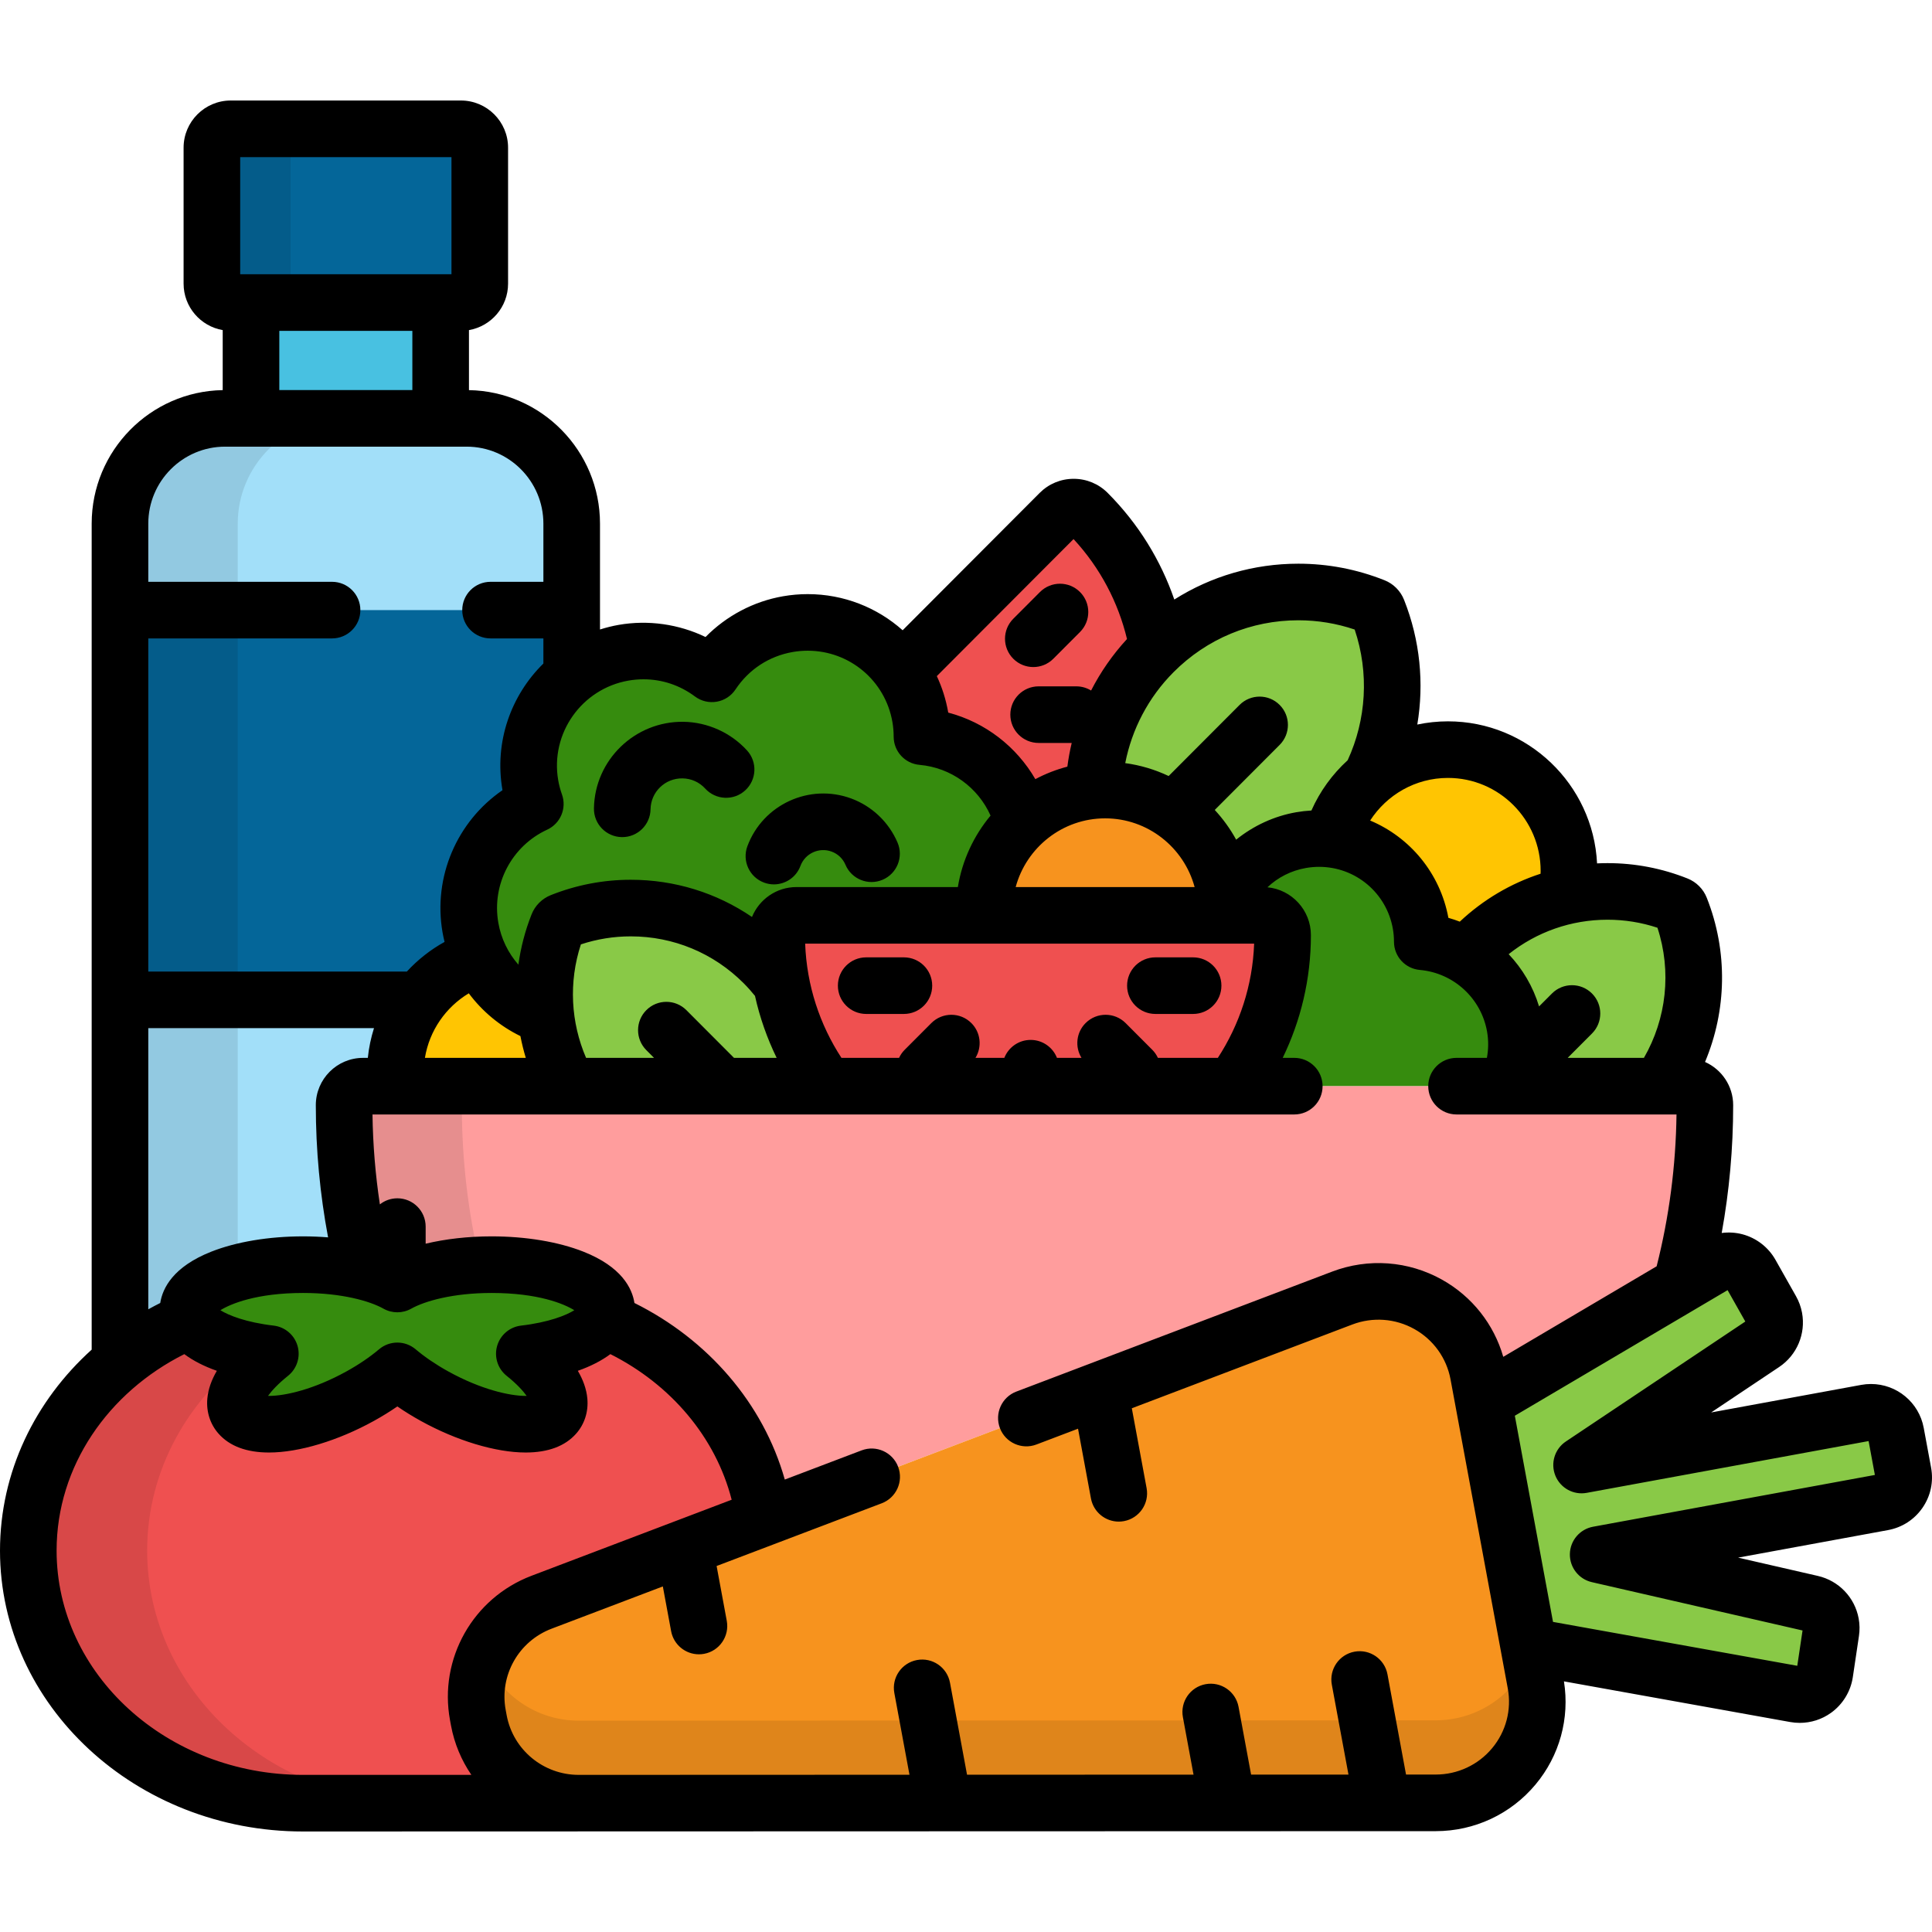 <?xml version="1.0"?>
<svg xmlns="http://www.w3.org/2000/svg" xmlns:xlink="http://www.w3.org/1999/xlink" version="1.1" id="Capa_1" x="0px" y="0px" viewBox="0 0 512.002 512.002" style="enable-background:new 0 0 512.002 512.002;" xml:space="preserve" width="512px" height="512px" class=""><g><rect x="66.52" y="80.18" style="fill:#48C1E1;" width="50.26" height="30.693" data-original="#48C1E1"/><path style="fill:#046699;" d="M127.146,75.176c0,2.75-2.25,5-5,5H61.154c-2.75,0-5-2.25-5-5V39.137c0-2.75,2.25-5,5-5h60.991  c2.75,0,5,2.25,5,5L127.146,75.176L127.146,75.176z" data-original="#046699"/><g style="opacity:0.1;">
	<path d="M77.009,75.176V39.137c0-2.75,2.25-5,5-5H61.154c-2.75,0-5,2.25-5,5v36.039c0,2.75,2.25,5,5,5h20.854   C79.259,80.176,77.009,77.926,77.009,75.176z" data-original="#000000" class=""/>
</g><path style="fill:#A2DFF9;" d="M50.57,349.825c-0.477-0.846-0.751-1.723-0.751-2.626c0-6.655,13.663-12.049,30.515-12.049  c5.98,0,11.552,0.684,16.258,1.857c-3.578-14.285-5.396-29.028-5.396-44.13c0-2.778,2.247-5.03,5.02-5.03h8.746  c-0.123-1.147-0.191-2.311-0.191-3.49c0-14.381,9.426-26.554,22.423-30.657c-1.173-2.451-2.04-5.098-2.527-7.908  c-2.397-13.835,5.006-27.105,17.198-32.73c-0.573-1.602-1.021-3.271-1.32-5.004c-1.955-11.277,2.604-22.183,10.961-28.876v-40.411  c0-15.347-12.527-27.902-27.84-27.902h-64.03c-15.312,0-27.839,12.556-27.839,27.902v222.25  C37.354,356.452,43.68,352.665,50.57,349.825z" data-original="#A2DFF9"/><path style="fill:#046699;" d="M127.192,253.701c-1.173-2.451-2.04-5.098-2.527-7.908c-2.397-13.835,5.006-27.105,17.198-32.73  c-0.573-1.602-1.021-3.271-1.32-5.004c-1.955-11.277,2.604-22.183,10.961-28.876v-17.495H31.797v103.285h79.467  C115.234,259.719,120.777,255.726,127.192,253.701z" data-original="#046699"/><path style="opacity:0.1;enable-background:new    ;" d="M50.57,349.825c-0.477-0.846-0.751-1.723-0.751-2.626  c0-4.112,5.22-7.74,13.181-9.914V138.771c0-15.347,12.527-27.902,27.839-27.902H59.636c-15.312,0-27.839,12.556-27.839,27.902  v222.25C37.354,356.452,43.68,352.665,50.57,349.825z" data-original="#000000" class=""/><path style="fill:#EF5050;" d="M243.891,190.067c0.301,1.732,0.439,3.456,0.442,5.157c12.634,1.11,23.526,10.1,26.711,22.758  c5.028-4.691,11.56-7.781,18.793-8.463c0.438-13.546,5.919-26.726,15.869-36.698c0.362-0.363,0.733-0.715,1.104-1.067  c-2.295-13.132-8.474-25.709-18.572-35.831c-2.046-2.049-5.361-2.05-7.408,0l-41.922,42.018  C241.363,181.463,243.109,185.559,243.891,190.067z" data-original="#EF5050"/><path style="fill:#89C947;" d="M292.877,209.371c14.63,0,26.962,9.824,30.811,23.246c1.023,0.578,2.013,1.213,2.953,1.916  c4.024-6.071,10.438-10.546,18.185-11.896c2.064-0.359,4.113-0.47,6.121-0.368c0.716-0.645,1.422-1.304,2.108-1.991  c0.197-0.198,0.385-0.402,0.579-0.602c1.972-5.359,5.328-10.045,9.634-13.625c6.759-13.605,7.647-29.703,1.843-44.343  c-0.086-0.222-0.219-0.42-0.383-0.586c-0.166-0.166-0.363-0.297-0.585-0.385c-20.163-8.031-43.101-3.287-58.438,12.085  c-9.95,9.973-15.431,23.152-15.869,36.698C290.838,209.425,291.852,209.371,292.877,209.371z" data-original="#89C947"/><g>
	<path style="fill:#FFC502;" d="M390.777,250.874c6.824-6.839,15.287-11.379,24.305-13.413c0.453-2.152,0.707-4.378,0.707-6.666   c0-17.748-14.355-32.137-32.064-32.137c-14.815,0-27.279,10.076-30.957,23.762c11.723,1.386,21.638,10.284,23.755,22.497   c0.271,1.565,0.397,3.122,0.399,4.658c4.158,0.365,8.1,1.686,11.577,3.76C389.231,252.497,389.983,251.671,390.777,250.874z" data-original="#FFC502"/>
	<path style="fill:#FFC502;" d="M127.192,253.701c-12.997,4.102-22.423,16.275-22.423,30.657c0,1.18,0.068,2.343,0.191,3.49h45.659   c-3.208-5.77-5.216-12.096-5.964-18.594C137.077,266.638,130.721,261.074,127.192,253.701z" data-original="#FFC502"/>
</g><path style="fill:#89C947;" d="M445.336,240.668c-0.08-0.203-0.201-0.385-0.354-0.538c-0.152-0.152-0.334-0.274-0.536-0.355  c-18.519-7.375-39.583-3.019-53.669,11.098c-0.795,0.797-1.548,1.624-2.28,2.464c6.63,3.942,11.571,10.626,12.991,18.819  c0.955,5.512,0.184,10.924-1.917,15.69h40.23C449.361,274.222,451.618,256.516,445.336,240.668z" data-original="#89C947"/><path style="fill:#FFC502;" d="M127.192,253.701c-12.997,4.102-22.423,16.275-22.423,30.657c0,1.18,0.068,2.343,0.191,3.49h45.659  c-3.208-5.77-5.216-12.096-5.964-18.594C137.077,266.638,130.721,261.074,127.192,253.701z" data-original="#FFC502"/><g>
	<path style="fill:#368C0E;" d="M147.848,245.08c0.08-0.204,0.201-0.386,0.354-0.538c0.152-0.152,0.334-0.273,0.537-0.354   c18.518-7.375,39.583-3.019,53.668,11.098c1.702,1.706,3.26,3.517,4.674,5.41c-0.811-4.166-1.246-8.465-1.246-12.866   c0-2.898,2.342-5.249,5.236-5.249h49.77c-0.012-0.356-0.027-0.712-0.027-1.071c0-9.292,3.939-17.658,10.23-23.526   c-3.185-12.659-14.077-21.648-26.711-22.758c-0.003-1.701-0.142-3.425-0.442-5.157c-2.859-16.498-18.572-27.544-35.094-24.667   c-8.576,1.493-15.676,6.448-20.133,13.169c-6.454-4.821-14.807-7.086-23.383-5.594c-16.524,2.877-27.599,18.585-24.738,35.082   c0.299,1.733,0.747,3.403,1.32,5.004c-12.192,5.625-19.596,18.896-17.198,32.73c1.951,11.26,9.893,19.975,19.991,23.461   C143.731,261.221,144.738,252.923,147.848,245.08z" data-original="#368C0E"/>
	<path style="fill:#368C0E;" d="M401.488,272.158c-2.166-12.495-12.491-21.521-24.566-22.582c-0.002-1.537-0.129-3.093-0.399-4.658   c-2.583-14.902-16.775-24.878-31.696-22.28c-7.747,1.35-14.16,5.824-18.185,11.896c-0.94-0.703-1.93-1.338-2.953-1.916   c0.809,2.825,1.253,5.806,1.253,8.892c0,0.359-0.016,0.715-0.027,1.071h9.753c2.893,0,5.237,2.351,5.237,5.249   c0,14.982-4.922,28.833-13.225,40.019h72.892C401.672,283.082,402.443,277.67,401.488,272.158z" data-original="#368C0E"/>
</g><path style="fill:#F7931E;" d="M324.914,242.58c0.012-0.356,0.027-0.712,0.027-1.071c0-17.749-14.355-32.137-32.064-32.137  c-17.707,0-32.064,14.388-32.064,32.137c0,0.359,0.016,0.715,0.027,1.071H324.914z" data-original="#F7931E" class=""/><path style="fill:#89C947;" d="M207.08,260.695c-1.414-1.893-2.972-3.704-4.674-5.41c-14.085-14.117-35.15-18.473-53.668-11.098  c-0.203,0.081-0.385,0.202-0.537,0.354c-0.152,0.152-0.273,0.334-0.354,0.538c-5.624,14.186-4.402,29.862,2.772,42.768h66.313  c-0.066-1.196-0.188-2.387-0.339-3.573C212.024,277.212,208.742,269.242,207.08,260.695z" data-original="#89C947"/><path style="fill:#EF5050;" d="M326.68,287.848c8.303-11.187,13.225-25.037,13.225-40.019c0-2.898-2.344-5.249-5.237-5.249H211.07  c-2.895,0-5.236,2.351-5.236,5.249c0,14.982,4.922,28.833,13.225,40.019H326.68z" data-original="#EF5050"/><path style="fill:#FF9D9D" d="M105.299,340.275c5.521-3.099,14.645-5.125,24.967-5.125c16.852,0,30.514,5.395,30.514,12.049  c0,0.903-0.273,1.779-0.751,2.625c22.626,9.325,39.129,28.949,42.446,52.388L355.711,344c7.469-2.836,15.816-2.223,22.784,1.677  c6.97,3.9,11.837,10.682,13.288,18.51l1.335,7.208l52.407-30.936c4.177-15.356,6.283-31.262,6.283-47.581  c0-2.778-2.247-5.03-5.021-5.03H96.215c-2.772,0-5.02,2.252-5.02,5.03c0,15.102,1.818,29.845,5.396,44.13  C100.012,337.861,102.977,338.972,105.299,340.275z" data-original="#FFFFFF" class="active-path" data-old_color="#FFFFFF"/><g style="opacity:0.1;">
	<path d="M105.299,340.275c4.991-2.801,12.929-4.72,22.031-5.064c-3.286-13.723-4.943-27.866-4.943-42.333   c0-2.778,2.247-5.03,5.02-5.03H96.215c-2.772,0-5.02,2.252-5.02,5.03c0,15.102,1.818,29.845,5.396,44.13   C100.012,337.861,102.977,338.972,105.299,340.275z" data-original="#000000" class=""/>
</g><path style="fill:#EF5050;" d="M126.895,455.918l-0.259-1.394c-2.355-12.721,4.746-25.303,16.882-29.914l58.957-22.397  c-3.317-23.439-19.82-43.064-42.446-52.388c-2.408,4.272-10.541,7.691-21.076,8.926c7.722,6.177,11.255,12.668,8.108,16.219  c-4.166,4.704-18.47,2.47-31.944-4.988c-3.78-2.095-7.097-4.376-9.817-6.681c-2.719,2.305-6.033,4.586-9.816,6.681  c-13.473,7.458-27.777,9.693-31.945,4.988c-3.145-3.551,0.389-10.042,8.107-16.219c-10.53-1.235-18.665-4.654-21.074-8.926  c-25.38,10.459-43.07,33.873-43.07,61.1c0,36.97,32.598,66.94,72.807,66.94h49.986c5.027,0,9.936-0.469,14.676-1.36  C135.825,473.51,128.719,465.771,126.895,455.918z" data-original="#EF5050"/><path style="fill:#F7931E;" d="M126.895,455.918c2.355,12.72,13.496,21.952,26.484,21.947l227.111-0.088  c7.992-0.003,15.572-3.543,20.684-9.662c5.113-6.119,7.233-14.183,5.781-22.014l-15.172-81.915  c-1.451-7.828-6.318-14.61-13.288-18.51c-6.968-3.899-15.315-4.513-22.784-1.677l-212.193,80.61  c-12.136,4.611-19.237,17.193-16.882,29.914L126.895,455.918z" data-original="#F7931E" class=""/><path style="opacity:0.1;enable-background:new    ;" d="M39,410.925c0-21.495,11.032-40.61,28.16-52.858  c-8.322-1.577-14.535-4.599-16.59-8.242c-25.38,10.459-43.07,33.873-43.07,61.1c0,36.97,32.598,66.94,72.807,66.94h31.5  C71.598,477.865,39,447.895,39,410.925z" data-original="#000000" class=""/><path style="fill:#368C0E;" d="M160.779,347.2c0-6.655-13.662-12.049-30.514-12.049c-10.322,0-19.445,2.026-24.967,5.125  c-5.519-3.099-14.641-5.125-24.965-5.125c-16.852,0-30.515,5.395-30.515,12.049c0,5.462,9.209,10.072,21.825,11.551  c-7.719,6.177-11.252,12.668-8.107,16.219c4.168,4.705,18.473,2.47,31.945-4.988c3.783-2.095,7.098-4.376,9.816-6.681  c2.721,2.305,6.037,4.586,9.817,6.681c13.475,7.458,27.778,9.692,31.944,4.988c3.146-3.551-0.387-10.042-8.108-16.219  C151.573,357.271,160.779,352.661,160.779,347.2z" data-original="#368C0E"/><path style="fill:#89C947;" d="M504.387,390.308l-1.954-10.546c-0.673-3.641-4.183-6.046-7.839-5.376l-75.454,13.86l48.177-32.205  c2.283-1.526,3.342-4.221,2.871-6.781c-0.133-0.711-0.383-1.408-0.756-2.07l-5.453-9.656c-0.886-1.572-2.375-2.724-4.125-3.189  c-1.749-0.467-3.613-0.213-5.172,0.708l-61.563,36.342l12.018,64.891l70.611,12.689c1.791,0.322,3.64-0.093,5.117-1.149  c1.479-1.057,2.468-2.668,2.734-4.462l1.625-10.902c0.112-0.75,0.096-1.492-0.035-2.199c-0.475-2.563-2.432-4.702-5.111-5.316  l-56.545-12.97l75.455-13.861C502.647,397.444,505.06,393.95,504.387,390.308z" data-original="#89C947"/><g style="opacity:0.1;">
	<path d="M405.594,438.754c-1.043,2.692-2.525,5.228-4.42,7.497c-5.111,6.119-12.691,9.659-20.684,9.662l-227.111,0.088   c-11.188,0.004-20.988-6.853-25.001-16.881c-2.031,4.723-2.734,10.047-1.742,15.404l0.259,1.394   c2.355,12.72,13.496,21.952,26.484,21.947l227.111-0.088c7.992-0.003,15.572-3.543,20.684-9.662   c5.113-6.119,7.233-14.183,5.781-22.014L405.594,438.754z" data-original="#000000" class=""/>
</g><path d="M164.775,221.844c0.044,0.001,0.086,0.001,0.13,0.001c4.083,0,7.427-3.275,7.496-7.374c0.077-4.589,3.849-8.271,8.482-8.191  c2.313,0.036,4.446,0.996,6.007,2.704c2.794,3.059,7.539,3.273,10.596,0.479c3.058-2.793,3.273-7.538,0.479-10.596  c-4.313-4.721-10.454-7.486-16.847-7.585c-12.859-0.165-23.497,10.087-23.715,22.936  C157.333,218.36,160.634,221.774,164.775,221.844z" data-original="#000000" class=""/><path d="M202.487,233.902c0.86,0.319,1.741,0.47,2.607,0.47c3.047,0,5.911-1.87,7.033-4.894c1.232-3.322,4.945-5.022,8.265-3.797  c1.669,0.616,2.973,1.859,3.67,3.499c1.621,3.811,6.027,5.589,9.837,3.967c3.813-1.621,5.588-6.025,3.968-9.837  c-2.299-5.404-6.774-9.669-12.281-11.702c-11.074-4.085-23.419,1.592-27.522,12.653  C196.623,228.145,198.604,232.461,202.487,233.902z" data-original="#000000" class=""/><path d="M273.838,176.777c1.922,0,3.844-0.734,5.309-2.202l7.07-7.084c2.926-2.932,2.921-7.681-0.011-10.606  c-2.932-2.927-7.681-2.921-10.606,0.011l-7.07,7.084c-2.926,2.932-2.921,7.681,0.011,10.606  C270.004,176.047,271.921,176.777,273.838,176.777z" data-original="#000000" class=""/><path d="M239.545,253.709h-9.996c-4.143,0-7.5,3.358-7.5,7.5s3.357,7.5,7.5,7.5h9.996c4.143,0,7.5-3.358,7.5-7.5  S243.688,253.709,239.545,253.709z" data-original="#000000" class=""/><path d="M306.192,268.709h9.997c4.142,0,7.5-3.358,7.5-7.5s-3.358-7.5-7.5-7.5h-9.997c-4.143,0-7.5,3.358-7.5,7.5  S302.05,268.709,306.192,268.709z" data-original="#000000" class=""/><path d="M511.761,388.942l-1.953-10.542c-1.245-6.736-7.127-11.625-13.986-11.625c-0.861,0-1.729,0.079-2.583,0.236l-39.76,7.304  l18.006-12.037c4.719-3.154,7.104-8.796,6.075-14.393c-0.286-1.533-0.822-3.004-1.598-4.381l-5.449-9.649  c-1.867-3.315-5.051-5.778-8.726-6.754c-1.8-0.48-3.682-0.587-5.518-0.348c2.005-11.066,3.039-22.368,3.039-33.873  c0-5.105-3.07-9.498-7.455-11.449c5.73-13.628,6.121-29.23,0.457-43.518c-0.459-1.162-1.141-2.199-2.024-3.083  c-0.876-0.876-1.901-1.553-3.064-2.02c-6.787-2.703-13.92-4.073-21.201-4.073c-0.931,0-1.858,0.024-2.782,0.068  c-1.039-20.933-18.364-37.644-39.514-37.644c-2.785,0-5.501,0.296-8.124,0.848c1.822-10.9,0.749-22.303-3.496-33.009  c-0.456-1.177-1.141-2.233-2.072-3.179c-0.896-0.896-1.947-1.587-3.113-2.05c-7.311-2.912-14.995-4.388-22.839-4.388  c-11.816,0-23.119,3.322-32.877,9.498c-3.565-10.327-9.444-20.022-17.658-28.255c-2.406-2.41-5.606-3.738-9.011-3.738  s-6.605,1.328-9.014,3.74l-36.313,36.396c-6.72-5.994-15.563-9.577-25.161-9.577c-2.178,0-4.377,0.191-6.536,0.567  c-7.823,1.362-15.022,5.191-20.541,10.799c-7.077-3.415-15.184-4.58-22.975-3.224c-1.714,0.298-3.377,0.718-4.991,1.23v-28.046  c0-19.314-15.523-35.055-34.725-35.387V87.48c5.878-1.017,10.366-6.14,10.366-12.304V39.137c0-6.892-5.607-12.5-12.5-12.5H61.154  c-6.893,0-12.5,5.608-12.5,12.5v36.039c0,6.164,4.488,11.287,10.366,12.304v15.904c-19.202,0.331-34.724,16.072-34.724,35.387  v218.896C9.322,371.19,0,390.059,0,410.925c0,41.046,36.025,74.44,80.307,74.44l300.187-0.088  c10.246-0.004,19.882-4.507,26.436-12.353c6.384-7.638,9.097-17.559,7.534-27.343l59.957,10.775c0.83,0.149,1.68,0.225,2.523,0.225  c2.99,0,5.855-0.918,8.281-2.652c3.119-2.228,5.23-5.677,5.793-9.46l1.624-10.897c0.234-1.561,0.208-3.133-0.077-4.674  c-1.032-5.572-5.275-9.993-10.81-11.261l-21.133-4.848l39.721-7.297c3.746-0.688,6.996-2.791,9.152-5.922  C511.647,396.447,512.451,392.673,511.761,388.942z M426.021,243.735c4.515,0,8.954,0.715,13.222,2.124  c3.814,11.614,2.386,24.141-3.586,34.489h-20.204l6.447-6.462c2.926-2.932,2.92-7.681-0.013-10.607s-7.682-2.921-10.606,0.012  l-3.411,3.419c-1.599-5.265-4.391-9.979-8.061-13.846C407.253,246.953,416.391,243.735,426.021,243.735z M383.725,206.159  c13.545,0,24.564,11.052,24.564,24.637c0,0.252-0.012,0.501-0.019,0.751c-7.906,2.571-15.193,6.866-21.408,12.699  c-0.989-0.375-1.992-0.723-3.022-1.008c-2.194-11.852-10.181-21.352-20.732-25.789C367.487,210.665,375.085,206.159,383.725,206.159  z M344.08,164.381c5.094,0,10.1,0.824,14.924,2.454c3.877,11.528,3.085,23.911-1.855,34.637c-4.061,3.699-7.356,8.229-9.608,13.321  c-1.339,0.078-2.678,0.226-4.001,0.456c-5.877,1.023-11.357,3.573-15.943,7.271c-1.564-2.86-3.479-5.499-5.673-7.875l17.199-17.238  c2.926-2.932,2.92-7.681-0.013-10.606c-2.932-2.926-7.681-2.921-10.607,0.012l-18.798,18.841c-3.577-1.691-7.443-2.867-11.506-3.417  c1.755-8.95,6.098-17.383,12.816-24.117C319.854,169.26,331.597,164.381,344.08,164.381z M286.61,280.348h-6.501  c-1.095-2.786-3.802-4.761-6.977-4.761s-5.882,1.976-6.977,4.761h-7.648c1.776-2.892,1.417-6.724-1.09-9.226  c-2.932-2.926-7.681-2.921-10.607,0.011l-7.069,7.084c-0.635,0.636-1.123,1.361-1.482,2.131h-15.265  c-5.717-8.773-9.206-19.128-9.619-30.268h118.986c-0.413,11.14-3.902,21.495-9.619,30.268h-15.885  c-0.358-0.77-0.848-1.496-1.482-2.132l-7.068-7.084c-2.927-2.931-7.674-2.939-10.606-0.012  C285.192,273.622,284.833,277.455,286.61,280.348z M269.167,235.08c2.827-10.477,12.384-18.208,23.71-18.208  c11.327,0,20.884,7.732,23.711,18.208L269.167,235.08L269.167,235.08z M284.504,142.859c7.134,7.71,11.851,16.864,14.164,26.486  c-3.829,4.161-7.01,8.759-9.519,13.652c-1.139-0.698-2.474-1.107-3.907-1.107h-9.994c-4.142,0-7.5,3.358-7.5,7.5s3.358,7.5,7.5,7.5  h8.767c-0.493,2.071-0.876,4.167-1.154,6.279c-2.978,0.782-5.822,1.896-8.484,3.314c-4.999-8.627-13.277-15.056-23.085-17.635  c-0.003-0.021-0.007-0.042-0.011-0.063c-0.588-3.394-1.614-6.614-3.013-9.607L284.504,142.859z M166.566,180.365  c1.31-0.228,2.641-0.344,3.955-0.344c4.941,0,9.663,1.576,13.654,4.557c1.651,1.234,3.739,1.733,5.771,1.381  c2.032-0.353,3.829-1.526,4.969-3.245c3.521-5.311,8.908-8.835,15.168-9.925c1.313-0.229,2.647-0.344,3.964-0.344  c11.112,0,20.556,7.95,22.454,18.905c0.218,1.255,0.33,2.563,0.332,3.888c0.007,3.882,2.976,7.118,6.844,7.458  c8.385,0.737,15.523,6.014,18.832,13.448c-4.43,5.317-7.501,11.809-8.667,18.936H211.07c-5.318,0-9.881,3.283-11.784,7.929  c-9.41-6.409-20.5-9.862-32.122-9.862c-7.281,0-14.414,1.371-21.206,4.075c-1.152,0.46-2.182,1.139-3.06,2.017  c-0.89,0.89-1.573,1.933-2.021,3.077c-1.726,4.353-2.877,8.828-3.499,13.331c-2.688-3.06-4.582-6.865-5.322-11.135  c-1.764-10.176,3.563-20.308,12.95-24.64c3.528-1.628,5.229-5.68,3.92-9.337c-0.44-1.23-0.773-2.492-0.992-3.758  C145.783,194.376,154.143,182.528,166.566,180.365z M171.284,278.297l2.046,2.051h-18.013c-4.044-9.382-4.658-20.061-1.375-30.077  c4.274-1.411,8.711-2.125,13.222-2.125c11.301,0,21.932,4.417,29.933,12.436c1.064,1.067,2.055,2.185,2.986,3.34  c1.271,5.754,3.224,11.251,5.74,16.425H194.52l-12.617-12.646c-2.927-2.931-7.676-2.939-10.606-0.012  C168.364,270.616,168.358,275.365,171.284,278.297z M124.235,263.238c3.591,4.811,8.278,8.701,13.678,11.336  c0.382,1.946,0.851,3.875,1.431,5.774h-26.737C113.799,273.083,118.169,266.89,124.235,263.238z M63.654,41.637h55.991v31.039  H63.654V41.637z M109.279,87.676v15.693H74.021V87.676H109.279z M39.297,169.187H88c4.143,0,7.5-3.358,7.5-7.5s-3.357-7.5-7.5-7.5  H39.297v-15.416c0-11.25,9.124-20.402,20.339-20.402h64.028c11.216,0,20.34,9.152,20.34,20.402v15.416H130  c-4.143,0-7.5,3.358-7.5,7.5s3.357,7.5,7.5,7.5h14.004v6.657c-8.593,8.425-13.056,20.78-10.852,33.489  c0.004,0.025,0.009,0.051,0.013,0.077c-12.032,8.255-18.443,22.931-15.89,37.664c0.149,0.86,0.336,1.706,0.54,2.543  c-3.747,2.066-7.112,4.734-9.996,7.856H39.297V169.187z M39.297,272.472H99.11c-0.796,2.528-1.358,5.159-1.632,7.876h-1.264  c-6.903,0-12.52,5.621-12.52,12.53c0,11.909,1.107,23.6,3.252,35.038c-2.155-0.173-4.365-0.266-6.613-0.266  c-9.07,0-17.712,1.439-24.331,4.053c-10.125,3.998-12.924,9.675-13.535,13.603c-1.073,0.534-2.127,1.098-3.171,1.675v-74.509H39.297  z M134.267,364.607c2.701,2.161,4.352,3.998,5.309,5.323c-0.09,0.001-0.184,0.002-0.279,0.002c-4.245,0-11.872-1.711-20.545-6.512  c-3.229-1.789-6.204-3.81-8.604-5.843c-2.798-2.371-6.901-2.369-9.697,0.001c-2.4,2.035-5.374,4.055-8.6,5.84  c-8.675,4.803-16.302,6.514-20.546,6.514c-0.097,0-0.19-0.001-0.281-0.002c0.956-1.325,2.607-3.163,5.309-5.325  c2.361-1.89,3.356-5.014,2.523-7.921c-0.834-2.908-3.332-5.031-6.337-5.383c-7.319-0.858-11.947-2.721-14.114-4.077  c2.715-1.691,9.579-4.574,21.931-4.574c10.23,0,17.707,2.151,21.293,4.165c2.281,1.28,5.062,1.28,7.343,0.001  c3.588-2.014,11.066-4.165,21.296-4.165c12.353,0,19.216,2.884,21.93,4.574c-2.166,1.357-6.795,3.219-14.116,4.077  c-3.005,0.353-5.504,2.475-6.337,5.384C130.909,359.594,131.904,362.718,134.267,364.607z M15,410.925  c0-22.399,13.688-41.935,33.844-52.065c2.315,1.728,5.201,3.218,8.625,4.42c-1.358,2.319-2.304,4.813-2.527,7.414  c-0.296,3.458,0.762,6.742,2.982,9.248c2.933,3.312,7.435,4.991,13.381,4.991c7.924,0,18.321-3.137,27.811-8.391  c2.185-1.209,4.251-2.486,6.185-3.82c1.933,1.333,3.999,2.61,6.185,3.821c9.49,5.253,19.887,8.389,27.811,8.39h0.001  c5.944,0,10.446-1.679,13.378-4.99c2.221-2.506,3.28-5.79,2.983-9.249c-0.223-2.601-1.169-5.095-2.527-7.414  c3.424-1.203,6.311-2.693,8.626-4.42c15.985,8.034,27.896,21.985,32.143,38.588l-53.045,20.151  c-15.527,5.9-24.608,22.004-21.592,38.294l0.258,1.39c0.892,4.817,2.773,9.238,5.401,13.082H80.307  C44.297,470.365,15,443.701,15,410.925z M395.418,463.307c-3.698,4.428-9.141,6.968-14.931,6.97l-7.872,0.003l-4.918-26.555  c-0.755-4.073-4.666-6.766-8.741-6.009c-4.072,0.754-6.763,4.667-6.009,8.74l4.414,23.829l-25.806,0.01l-3.325-17.957  c-0.755-4.073-4.667-6.763-8.741-6.009c-4.072,0.754-6.763,4.667-6.009,8.74l2.82,15.232l-60.025,0.023l-4.518-24.388  c-0.756-4.073-4.666-6.763-8.741-6.008c-4.073,0.754-6.763,4.668-6.009,8.741l4.013,21.661l-87.644,0.034c-0.002,0-0.004,0-0.006,0  c-9.372,0-17.404-6.65-19.102-15.816l-0.258-1.39c-1.695-9.156,3.423-18.213,12.17-21.537l29.477-11.198l2.196,11.852  c0.669,3.611,3.821,6.135,7.365,6.135c0.454,0,0.914-0.042,1.376-0.127c4.072-0.755,6.762-4.668,6.007-8.741l-2.693-14.533  l43.755-16.622c3.872-1.471,5.819-5.803,4.348-9.675c-1.471-3.873-5.808-5.819-9.674-4.348l-20.361,7.735  c-5.712-20.223-20.386-37.116-39.845-46.794c-0.611-3.928-3.41-9.605-13.534-13.603c-6.619-2.614-15.261-4.053-24.331-4.053  c-6.242,0-12.203,0.689-17.465,1.944v-4.53c0-4.142-3.357-7.5-7.5-7.5c-1.751,0-3.357,0.604-4.634,1.61  c-1.183-7.823-1.845-15.769-1.955-23.827H343c4.143,0,7.5-3.358,7.5-7.5s-3.357-7.5-7.5-7.5h-3.069  c4.776-9.836,7.474-20.864,7.474-32.519c0-6.617-5.063-12.068-11.515-12.687c2.809-2.649,6.315-4.435,10.223-5.116  c1.145-0.199,2.307-0.3,3.455-0.3c9.683,0,17.911,6.927,19.564,16.469c0.191,1.105,0.289,2.245,0.29,3.39  c0.005,3.884,2.975,7.122,6.844,7.462c8.963,0.787,16.296,7.528,17.833,16.392c0.408,2.357,0.357,4.683-0.052,6.909H386  c-4.143,0-7.5,3.358-7.5,7.5s3.357,7.5,7.5,7.5h58.292c-0.186,13.758-1.958,27.197-5.263,40.236l-40.646,23.994  c-2.486-8.652-8.264-15.991-16.225-20.447c-8.929-4.997-19.54-5.778-29.11-2.143l-83.711,31.802  c-3.873,1.471-5.819,5.803-4.348,9.675c1.471,3.873,5.807,5.817,9.674,4.348l11.028-4.189l3.424,18.487  c0.669,3.611,3.821,6.136,7.366,6.136c0.453,0,0.913-0.042,1.375-0.127c4.072-0.754,6.763-4.667,6.009-8.74l-3.921-21.17  l58.429-22.197c5.414-2.056,11.412-1.615,16.459,1.21c5.038,2.819,8.528,7.679,9.576,13.331l15.173,81.915  C400.627,453.116,399.11,458.889,395.418,463.307z M422.178,404.601c-3.499,0.643-6.064,3.655-6.143,7.212  c-0.078,3.557,2.354,6.679,5.821,7.474l55.84,12.808l-1.395,9.359l-64.734-11.633l-10.119-54.634l56.384-33.284l4.697,8.317  l-47.558,31.791c-2.957,1.977-4.119,5.759-2.781,9.055c1.337,3.296,4.807,5.2,8.305,4.557l74.706-13.723l1.664,8.98L422.178,404.601  z" data-original="#000000" class=""/></g> </svg>
